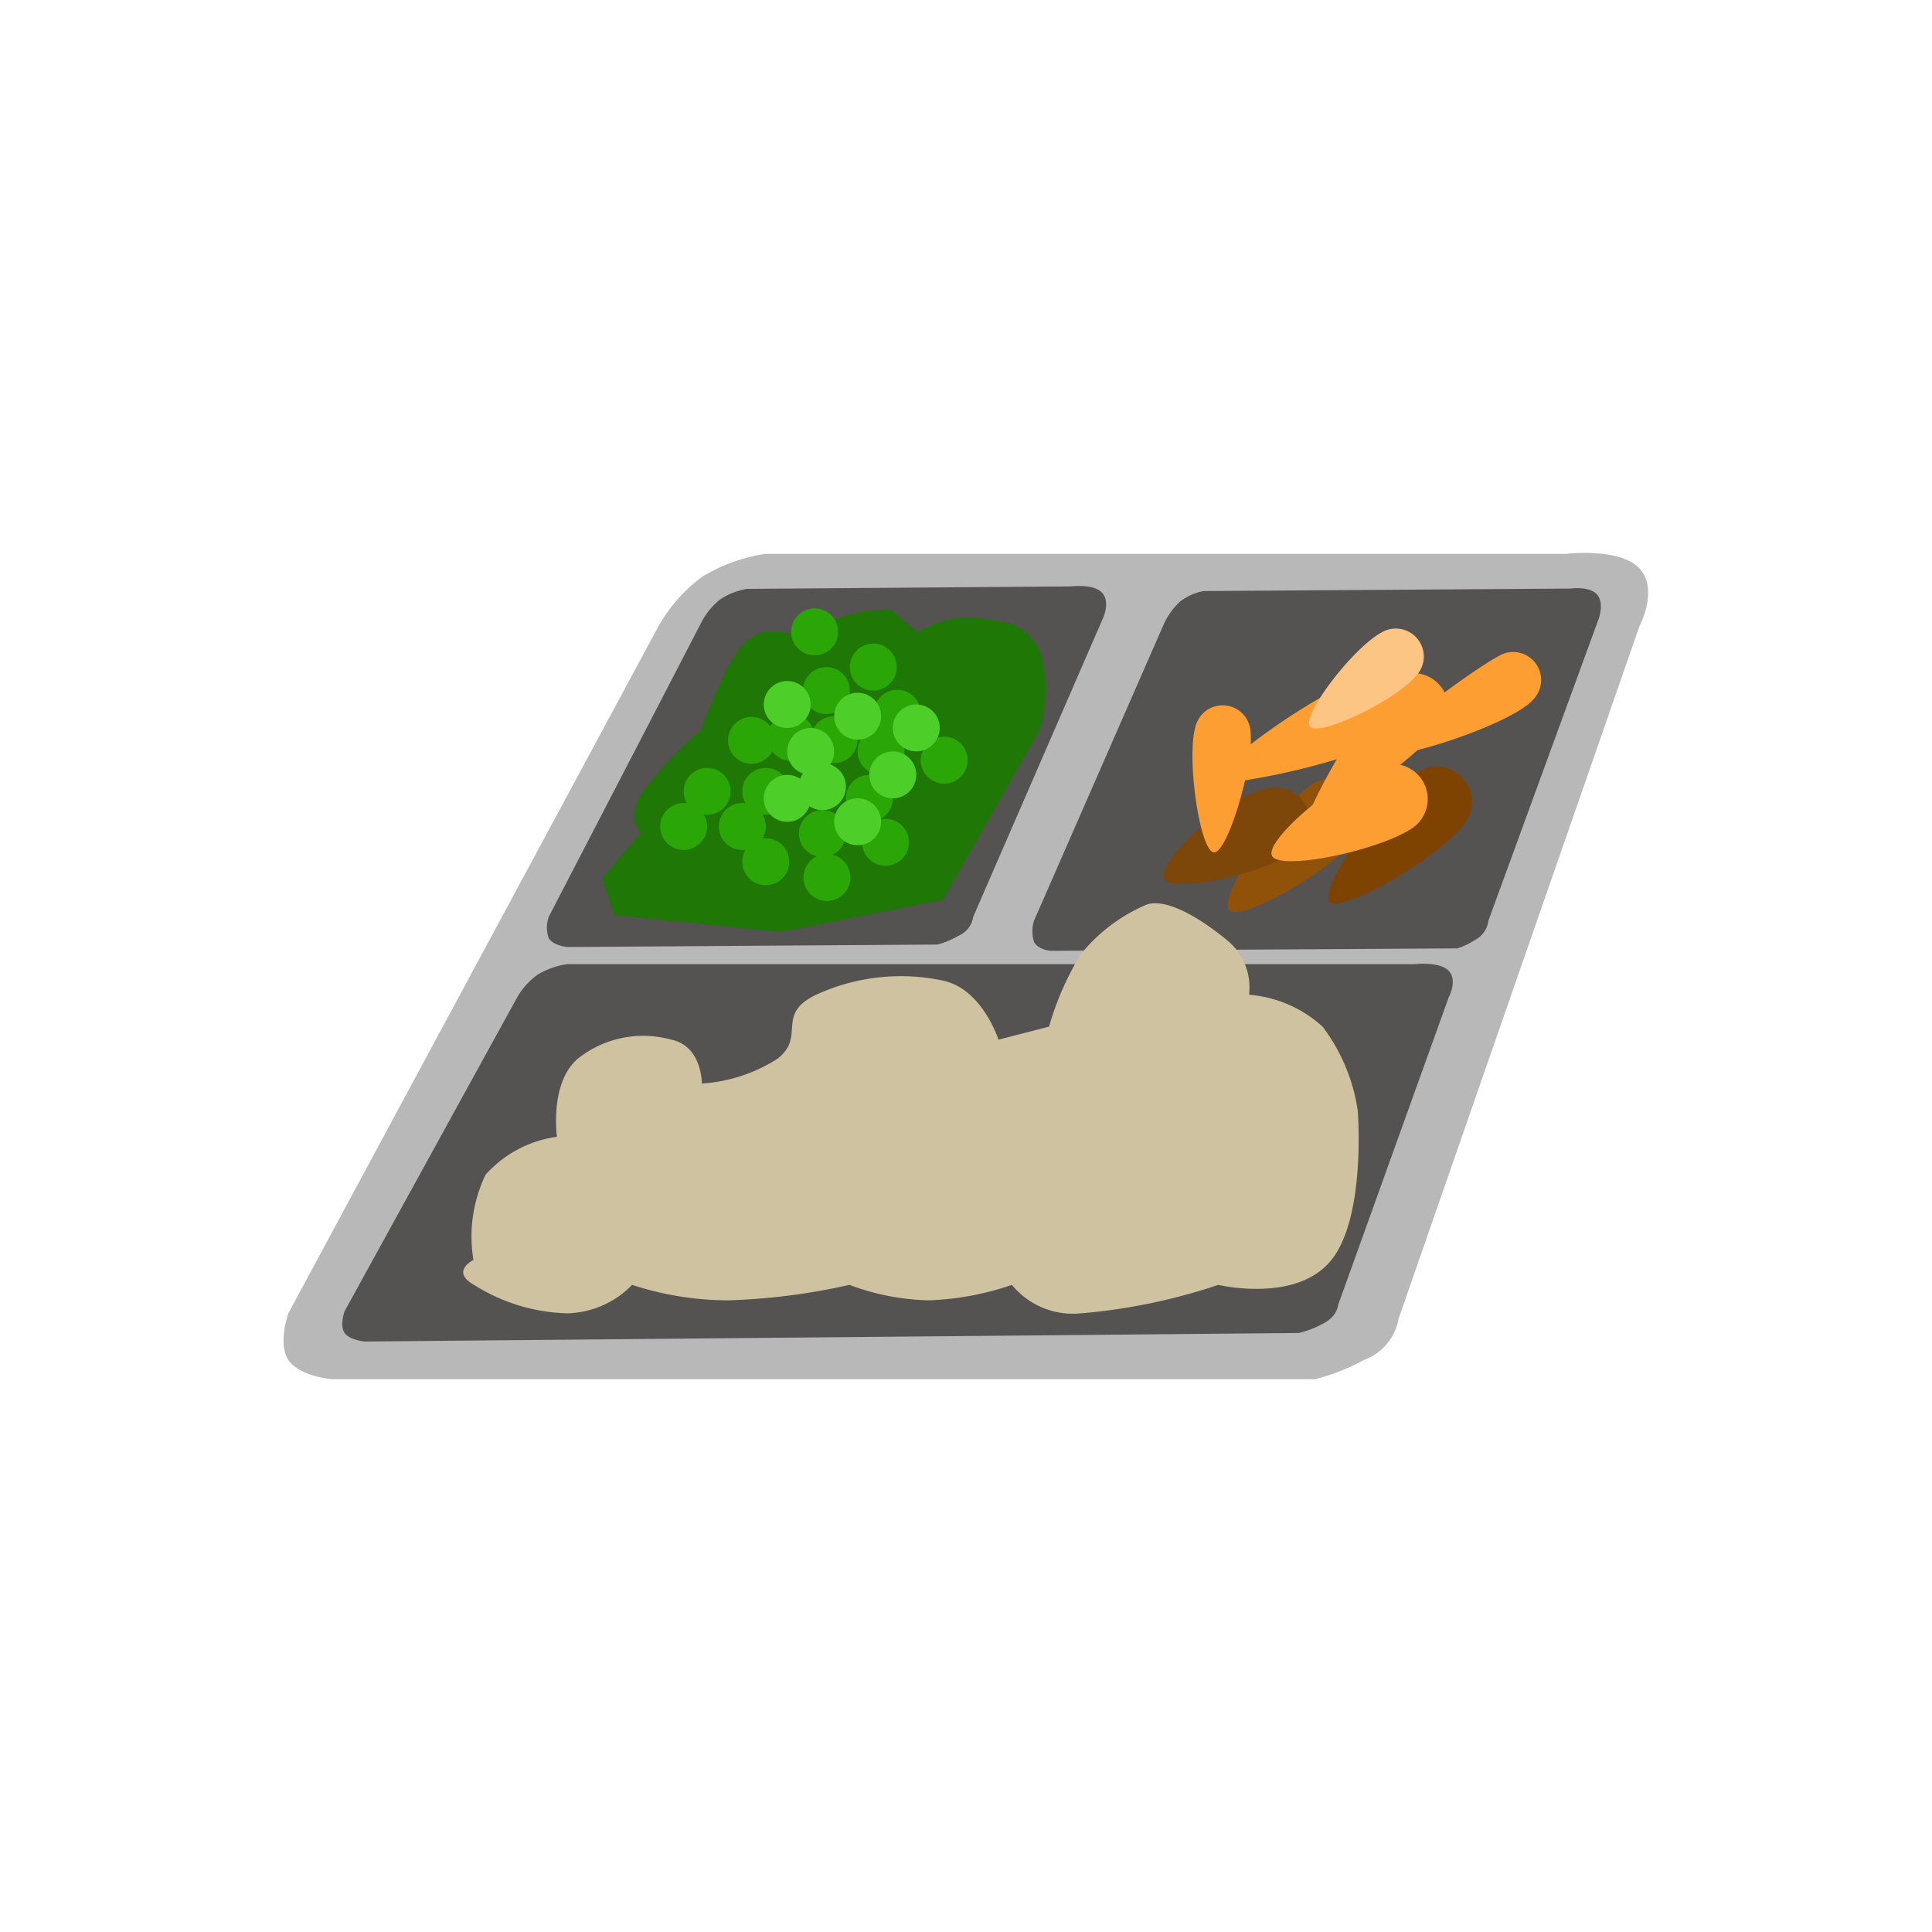 <svg xmlns="http://www.w3.org/2000/svg" xmlns:xlink="http://www.w3.org/1999/xlink" width="40" height="40" viewBox="0 0 40 40">
  <defs>
    <clipPath id="clip-ConvenienceFood">
      <rect width="40" height="40"/>
    </clipPath>
  </defs>
  <g id="ConvenienceFood" clip-path="url(#clip-ConvenienceFood)">
    <g id="ResourceConvenienceFood" transform="translate(5.873 11.449)">
      <path id="Path_606" data-name="Path 606" d="M5591-6057.58l7.66-14.219a3.3,3.3,0,0,1,.9-1.023,3.527,3.527,0,0,1,1.308-.477h16.583s1.112-.137,1.519.3,0,1.2,0,1.2l-4.984,14.33a1.109,1.109,0,0,1-.716.857,4.4,4.4,0,0,1-1.015.4h-20.352s-.679-.055-.905-.4S5591-6057.58,5591-6057.58Z" transform="translate(-5590.901 6073.318)" fill="#b8b8b8"/>
      <path id="Path_607" data-name="Path 607" d="M5591.372-6066.676l3.162-6.1a1.483,1.483,0,0,1,.385-.468,1.439,1.439,0,0,1,.558-.218l6.709-.051s.474-.062.647.138,0,.548,0,.548l-2.675,6.156a.507.507,0,0,1-.306.392,1.785,1.785,0,0,1-.433.181l-7.662.051s-.29-.025-.386-.181A.653.653,0,0,1,5591.372-6066.676Z" transform="translate(-5585.882 6074.205)" fill="#555252"/>
      <path id="Path_609" data-name="Path 609" d="M5590.948-6066.119l3.574-6.5a1.519,1.519,0,0,1,.421-.468,1.669,1.669,0,0,1,.61-.218H5613.1s.519-.062.708.138,0,.548,0,.548l-2.292,6.377s-.009.236-.334.392a2.083,2.083,0,0,1-.474.181l-19.339.177s-.317-.025-.422-.181S5590.948-6066.119,5590.948-6066.119Z" transform="translate(-5589.687 6081.818)" fill="#555252"/>
      <path id="Path_608" data-name="Path 608" d="M5588.192-6066.433l2.687-6.139a1.474,1.474,0,0,1,.336-.468,1.162,1.162,0,0,1,.488-.218l7.592-.051s.415-.062.566.138,0,.548,0,.548l-2.261,6.189a.514.514,0,0,1-.267.393,1.452,1.452,0,0,1-.378.181l-8.425.051s-.253-.025-.337-.181A.739.739,0,0,1,5588.192-6066.433Z" transform="translate(-5572.657 6074.046)" fill="#555252"/>
      <path id="Path_610" data-name="Path 610" d="M5623.873-6061.821l3.345-.664,2-3.515a2.721,2.721,0,0,0,0-1.663c-.324-.582-.668-.573-1.3-.664a1.981,1.981,0,0,0-1.217.3l-.571-.472a3.108,3.108,0,0,0-1.049.173.711.711,0,0,0-.4.525,2.2,2.2,0,0,0-1.18-.226c-.477.118-.614.574-.726.7a12.924,12.924,0,0,0-.571,1.33,7.688,7.688,0,0,0-1.237,1.327c-.309.529,0,.789,0,.789l-.8.944.249.769Z" transform="translate(-5613.571 6069.669)" fill="#1f7705"/>
      <circle id="Ellipse_266" data-name="Ellipse 266" cx="0.486" cy="0.486" r="0.486" transform="translate(8.281 4.449)" fill="#2ba607"/>
      <circle id="Ellipse_272" data-name="Ellipse 272" cx="0.486" cy="0.486" r="0.486" transform="matrix(0.809, 0.588, -0.588, 0.809, 10.4, 3.14)" fill="#2ba607"/>
      <circle id="Ellipse_274" data-name="Ellipse 274" cx="0.486" cy="0.486" r="0.486" transform="matrix(0.809, 0.588, -0.588, 0.809, 11.129, 2.169)" fill="#2ba607"/>
      <circle id="Ellipse_275" data-name="Ellipse 275" cx="0.486" cy="0.486" r="0.486" transform="matrix(0.809, 0.588, -0.588, 0.809, 12.1, 1.683)" fill="#2ba607"/>
      <circle id="Ellipse_276" data-name="Ellipse 276" cx="0.486" cy="0.486" r="0.486" transform="matrix(0.809, 0.588, -0.588, 0.809, 10.886, 0.954)" fill="#2ba607"/>
      <circle id="Ellipse_269" data-name="Ellipse 269" cx="0.486" cy="0.486" r="0.486" transform="translate(9.495 4.449)" fill="#2ba607"/>
      <circle id="Ellipse_271" data-name="Ellipse 271" cx="0.486" cy="0.486" r="0.486" transform="matrix(0.809, 0.588, -0.588, 0.809, 11.14, 6.04)" fill="#2ba607"/>
      <circle id="Ellipse_280" data-name="Ellipse 280" cx="0.486" cy="0.486" r="0.486" transform="matrix(0.809, 0.588, -0.588, 0.809, 12.354, 5.311)" fill="#2ba607"/>
      <circle id="Ellipse_278" data-name="Ellipse 278" cx="0.486" cy="0.486" r="0.486" transform="matrix(0.809, 0.588, -0.588, 0.809, 12.597, 2.64)" fill="#2ba607"/>
      <circle id="Ellipse_279" data-name="Ellipse 279" cx="0.486" cy="0.486" r="0.486" transform="matrix(0.809, 0.588, -0.588, 0.809, 13.568, 3.611)" fill="#2ba607"/>
      <circle id="Ellipse_267" data-name="Ellipse 267" cx="0.486" cy="0.486" r="0.486" transform="translate(7.795 5.177)" fill="#2ba607"/>
      <circle id="Ellipse_273" data-name="Ellipse 273" cx="0.486" cy="0.486" r="0.486" transform="matrix(0.809, 0.588, -0.588, 0.809, 9.579, 3.201)" fill="#2ba607"/>
      <circle id="Ellipse_268" data-name="Ellipse 268" cx="0.486" cy="0.486" r="0.486" transform="translate(9.01 5.177)" fill="#2ba607"/>
      <circle id="Ellipse_282" data-name="Ellipse 282" cx="0.486" cy="0.486" r="0.486" transform="translate(9.495 5.906)" fill="#2ba607"/>
      <circle id="Ellipse_270" data-name="Ellipse 270" cx="0.486" cy="0.486" r="0.486" transform="matrix(0.809, 0.588, -0.588, 0.809, 11.29, 3.186)" fill="#2ba607"/>
      <circle id="Ellipse_284" data-name="Ellipse 284" cx="0.486" cy="0.486" r="0.486" transform="matrix(0.809, 0.588, -0.588, 0.809, 12.261, 3.429)" fill="#2ba607"/>
      <circle id="Ellipse_283" data-name="Ellipse 283" cx="0.486" cy="0.486" r="0.486" transform="matrix(0.809, 0.588, -0.588, 0.809, 12.018, 4.401)" fill="#2ba607"/>
      <circle id="Ellipse_277" data-name="Ellipse 277" cx="0.486" cy="0.486" r="0.486" transform="matrix(0.809, 0.588, -0.588, 0.809, 11.047, 4.158)" fill="#2ba607"/>
      <circle id="Ellipse_281" data-name="Ellipse 281" cx="0.486" cy="0.486" r="0.486" transform="matrix(0.809, 0.588, -0.588, 0.809, 11.047, 5.129)" fill="#2ba607"/>
      <circle id="Ellipse_285" data-name="Ellipse 285" cx="0.486" cy="0.486" r="0.486" transform="matrix(0.809, 0.588, -0.588, 0.809, 10.804, 3.429)" fill="#4dce28"/>
      <circle id="Ellipse_292" data-name="Ellipse 292" cx="0.486" cy="0.486" r="0.486" transform="matrix(0.809, 0.588, -0.588, 0.809, 11.776, 4.886)" fill="#4dce28"/>
      <circle id="Ellipse_290" data-name="Ellipse 290" cx="0.486" cy="0.486" r="0.486" transform="matrix(0.809, 0.588, -0.588, 0.809, 12.504, 3.915)" fill="#4dce28"/>
      <circle id="Ellipse_286" data-name="Ellipse 286" cx="0.486" cy="0.486" r="0.486" transform="matrix(0.809, 0.588, -0.588, 0.809, 10.318, 4.401)" fill="#4dce28"/>
      <circle id="Ellipse_287" data-name="Ellipse 287" cx="0.486" cy="0.486" r="0.486" transform="matrix(0.809, 0.588, -0.588, 0.809, 11.047, 4.158)" fill="#4dce28"/>
      <circle id="Ellipse_288" data-name="Ellipse 288" cx="0.486" cy="0.486" r="0.486" transform="matrix(0.809, 0.588, -0.588, 0.809, 11.776, 2.701)" fill="#4dce28"/>
      <circle id="Ellipse_291" data-name="Ellipse 291" cx="0.486" cy="0.486" r="0.486" transform="matrix(0.809, 0.588, -0.588, 0.809, 12.99, 2.943)" fill="#4dce28"/>
      <circle id="Ellipse_289" data-name="Ellipse 289" cx="0.486" cy="0.486" r="0.486" transform="matrix(0.809, 0.588, -0.588, 0.809, 10.318, 2.458)" fill="#4dce28"/>
      <g id="Group_223" data-name="Group 223" transform="matrix(0.995, -0.105, 0.105, 0.995, 19.296, 4.94)">
        <path id="Path_526" data-name="Path 526" d="M.031,2.481C-.223,2.227,1.147.565,1.892.126A.726.726,0,0,1,2.906,1.145C2.406,1.8.284,2.736.031,2.481Z" transform="translate(0 0)" fill="#905109"/>
      </g>
      <g id="Group_225" data-name="Group 225" transform="matrix(0.995, -0.105, 0.105, 0.995, 21.372, 4.708)">
        <path id="Path_526-2" data-name="Path 526" d="M.029,2.54C-.225,2.285,1.257.565,2,.126A.726.726,0,0,1,3.017,1.145C2.516,1.8.282,2.794.029,2.54Z" transform="translate(0 0)" fill="#7e4300"/>
      </g>
      <g id="Group_226" data-name="Group 226" transform="matrix(0.995, -0.105, 0.105, 0.995, 20.713, 2.784)">
        <path id="Path_526-3" data-name="Path 526" d="M0,3.055A12.919,12.919,0,0,1,2.178.126.726.726,0,0,1,3.192,1.145,14.709,14.709,0,0,1,0,3.055Z" transform="translate(0 0)" fill="#fc9e32"/>
      </g>
      <g id="Group_224" data-name="Group 224" transform="matrix(0.995, -0.105, 0.105, 0.995, 17.444, 1.866)">
        <path id="Path_526-4" data-name="Path 526" d="M.043,2.523C-.21,2.268.7.565,1.441.126A.726.726,0,0,1,2.455,1.145C1.954,1.8.3,2.777.043,2.523Z" transform="matrix(0.914, 0.407, -0.407, 0.914, 1.251, 2.607)" fill="#7d470a"/>
        <path id="Path_613" data-name="Path 613" d="M.038,2.595C-.216,2.34.868.565,1.613.126A.726.726,0,0,1,2.627,1.145C2.126,1.8.291,2.849.038,2.595Z" transform="matrix(0.914, 0.407, -0.407, 0.914, 3.56, 2.308)" fill="#fc9e32"/>
        <path id="Path_615" data-name="Path 615" d="M0,3.055A12.919,12.919,0,0,1,2.178.126.726.726,0,0,1,3.192,1.145,14.709,14.709,0,0,1,0,3.055Z" transform="matrix(0.914, 0.407, -0.407, 0.914, 2.497, 0.311)" fill="#fc9e32"/>
        <path id="Path_611" data-name="Path 611" d="M.024,2.313C-.171,2.1.876.465,1.45.1a.579.579,0,0,1,.781.839C1.846,1.484.219,2.523.024,2.313Z" transform="matrix(0.819, -0.574, 0.574, 0.819, 0, 2.616)" fill="#fc9e32"/>
        <path id="Path_612" data-name="Path 612" d="M.014,2.265C-.181,2.055,1.7.465,2.274.1a.579.579,0,0,1,.781.839C2.669,1.484.209,2.475.014,2.265Z" transform="matrix(0.985, 0.174, -0.174, 0.985, 5.418, 0.579)" fill="#fc9e32"/>
        <path id="Path_614" data-name="Path 614" d="M.026,2.143C-.17,1.934.792.465,1.366.1a.579.579,0,0,1,.781.839C1.761,1.484.221,2.353.026,2.143Z" transform="matrix(0.985, 0.174, -0.174, 0.985, 3.948, 0)" fill="#fdc584"/>
      </g>
      <path id="Path_616" data-name="Path 616" d="M5614.409-6107.53a2.948,2.948,0,0,1,.252-1.766,2.426,2.426,0,0,1,1.477-.784s-.158-1.115.433-1.618a2.172,2.172,0,0,1,1.93-.394c.642.128.638.909.638.909a3.294,3.294,0,0,0,1.568-.515c.591-.46-.055-.919.8-1.324a4.193,4.193,0,0,1,2.612-.294c.824.166,1.16,1.225,1.16,1.225l1.047-.269a6.044,6.044,0,0,1,.658-1.5,3.518,3.518,0,0,1,1.3-1c.415-.221,1.2.268,1.75.728a1.26,1.26,0,0,1,.433,1.111,2.566,2.566,0,0,1,1.524.662,3.791,3.791,0,0,1,.727,1.74s.176,2.188-.546,3.09-2.342.515-2.342.515a12.039,12.039,0,0,1-2.841.589,1.635,1.635,0,0,1-1.432-.589,5.9,5.9,0,0,1-1.726.32,4.991,4.991,0,0,1-1.637-.32,13.246,13.246,0,0,1-2.5.32,6.441,6.441,0,0,1-2-.32,1.933,1.933,0,0,1-1.34.589,3.8,3.8,0,0,1-1.933-.589C5613.925-6107.292,5614.409-6107.53,5614.409-6107.53Z" transform="translate(-5610.48 6122.167)" fill="#cfc2a0"/>
    </g>
  </g>
</svg>
